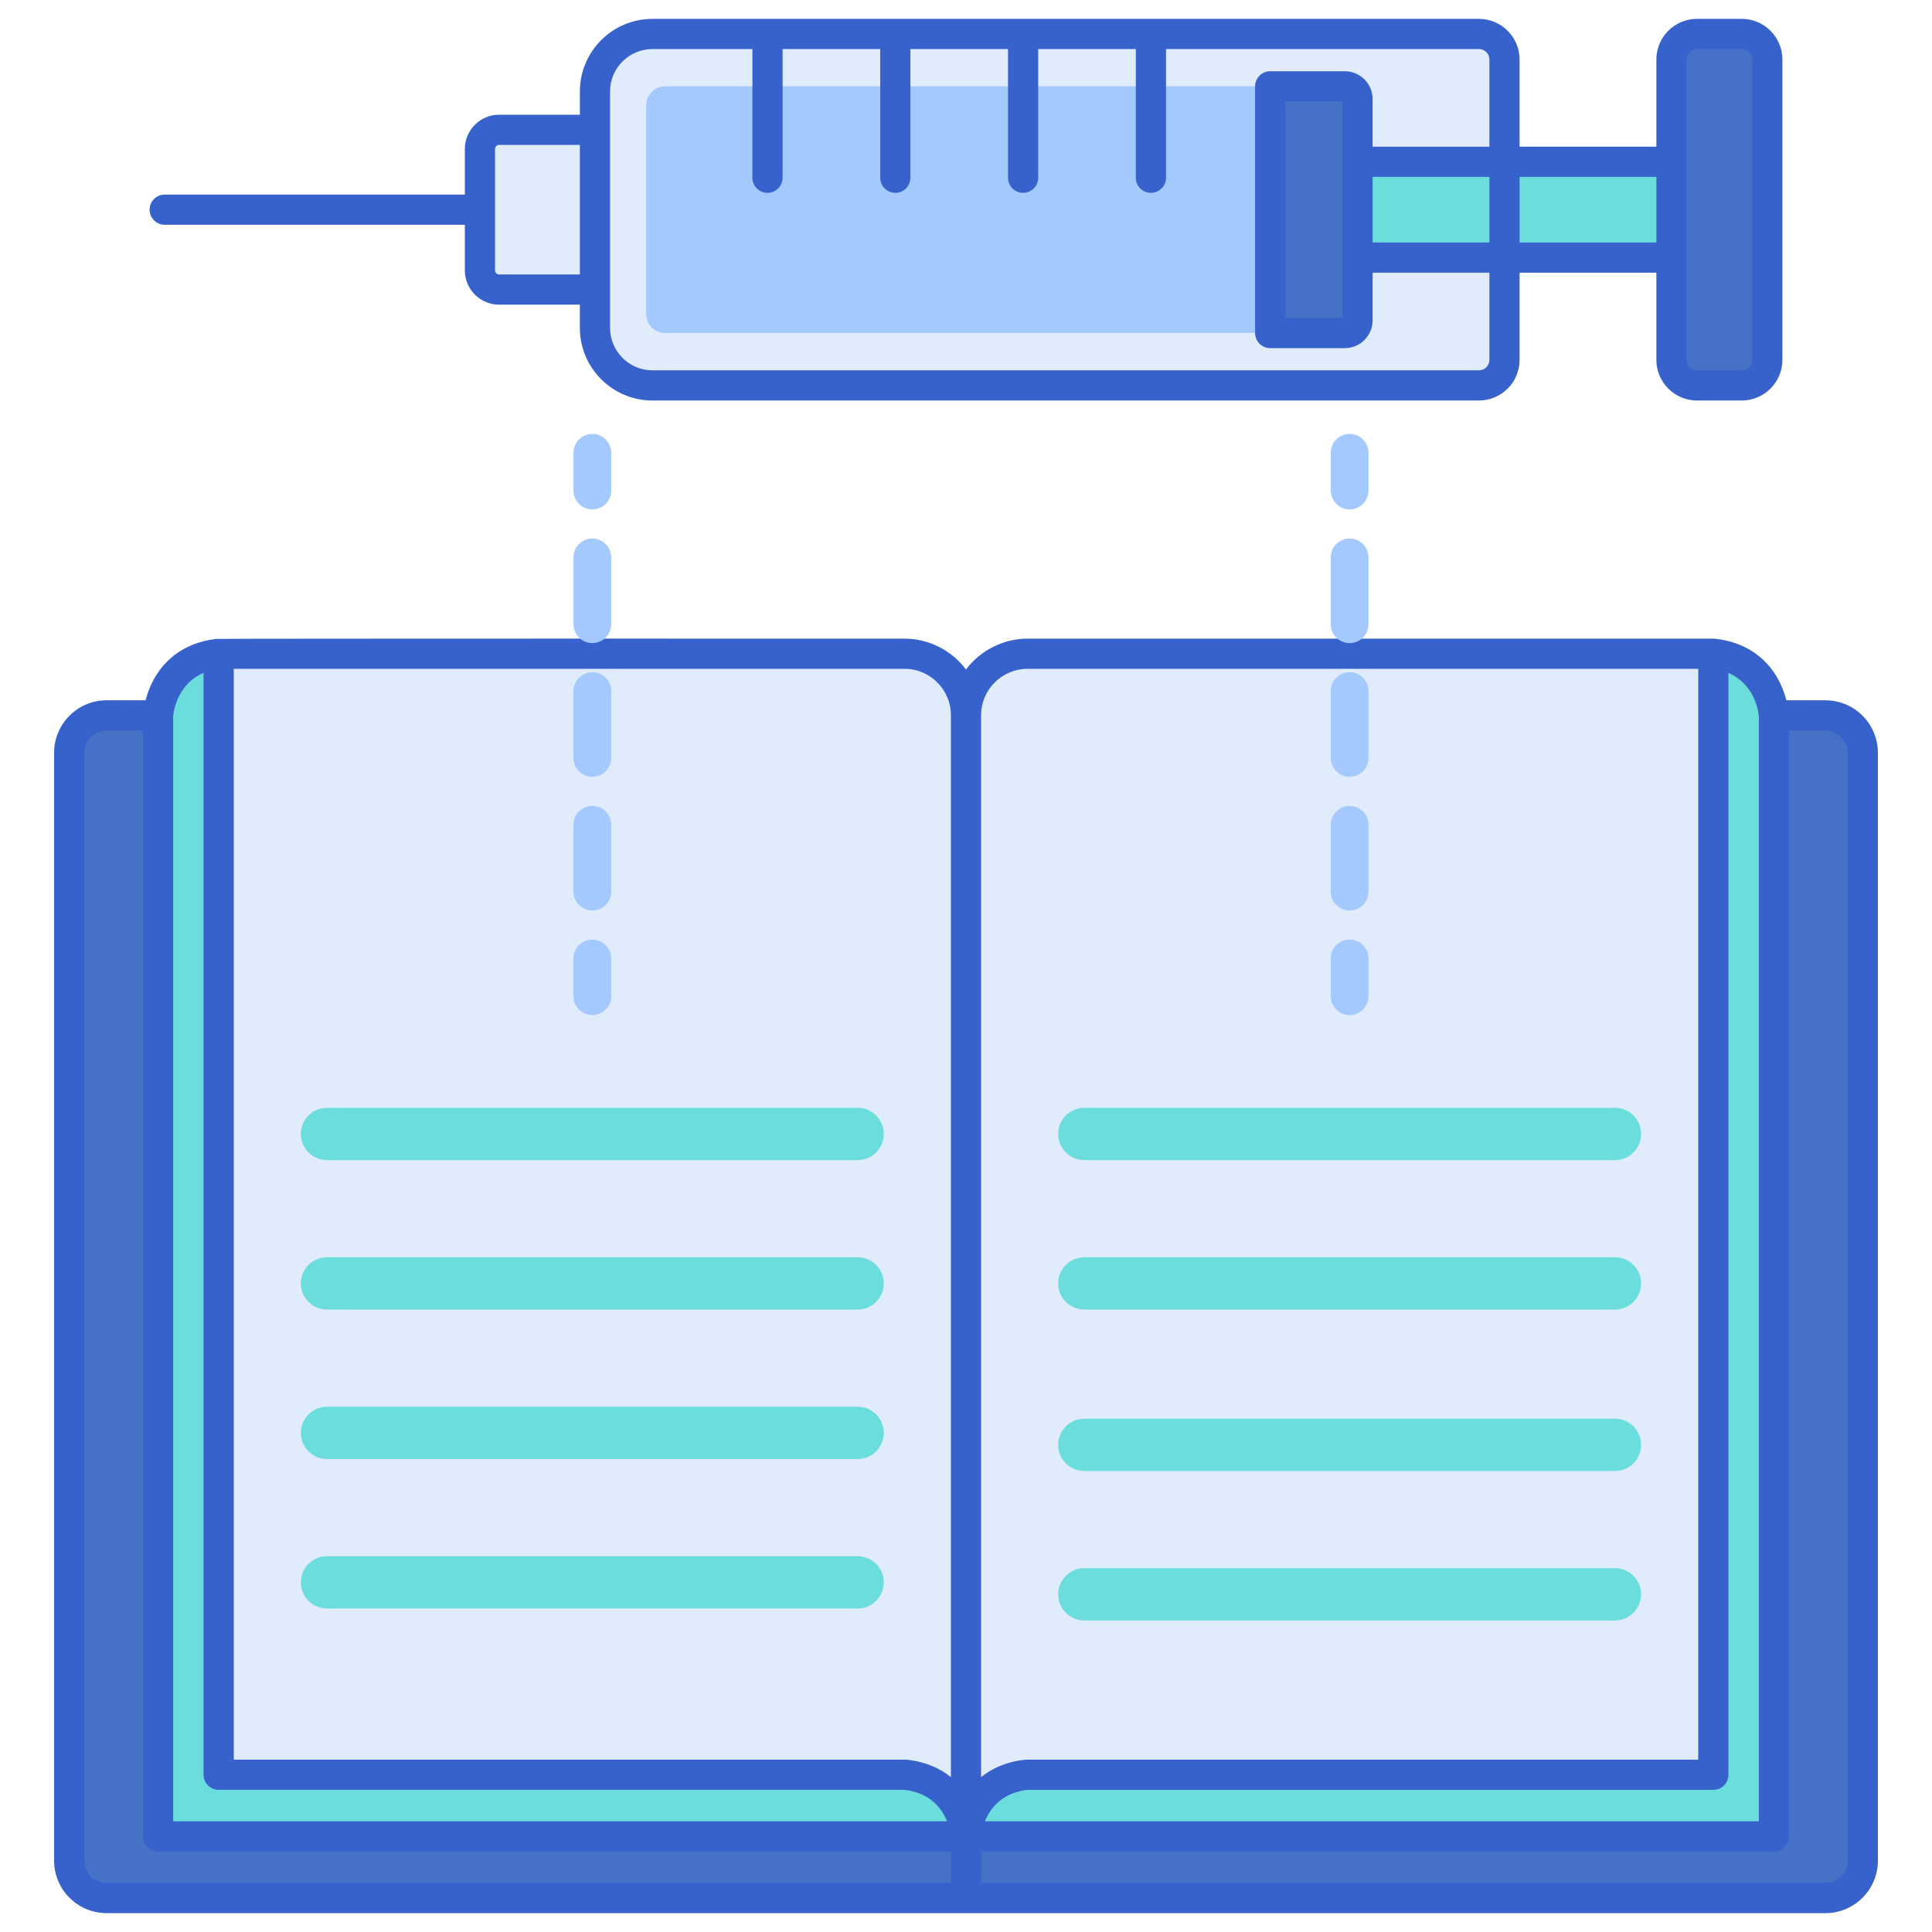 <svg id="Layer_1" enable-background="new 0 0 256 256" height="512" viewBox="0 0 256 256" width="512" xmlns="http://www.w3.org/2000/svg"><g><g><path d="m128 251.5h113.88c2.735 0 4.951-2.217 4.951-4.951v-146.806c0-2.735-2.217-4.951-4.951-4.951h-105.03c-4.888 0-8.85 3.962-8.85 8.85z" fill="#4671c6"/><path d="m128 251.5h-113.88c-2.735 0-4.951-2.217-4.951-4.951v-146.806c0-2.735 2.217-4.951 4.951-4.951h105.03c4.888 0 8.85 3.962 8.85 8.85z" fill="#4671c6"/><path d="m227.026 86.622v8.17h-99.026-99.026v-8.17c-7.592.825-8.029 8.17-8.029 8.17v148.538h8.029 99.026 99.026 8.029v-148.538s-.437-7.345-8.029-8.17z" fill="#6bdddd"/><path d="m119.863 86.622h-90.889v148.539h90.997c7.592.825 8.029 8.17 8.029 8.17v-148.572c0-4.494-3.643-8.137-8.137-8.137z" fill="#e0ebfc"/><path d="m136.029 235.161h90.997v-148.539h-90.889c-4.494 0-8.137 3.643-8.137 8.137v148.571c0-.009.441-7.345 8.029-8.169z" fill="#e0ebfc"/><g fill="#6bdddd"><path d="m213.987 153.721h-70.308c-1.914 0-3.466-1.552-3.466-3.466 0-1.914 1.552-3.466 3.466-3.466h70.308c1.914 0 3.466 1.552 3.466 3.466 0 1.914-1.551 3.466-3.466 3.466z"/><path d="m213.987 173.526h-70.308c-1.914 0-3.466-1.552-3.466-3.466 0-1.914 1.552-3.466 3.466-3.466h70.308c1.914 0 3.466 1.552 3.466 3.466 0 1.914-1.551 3.466-3.466 3.466z"/><path d="m213.987 194.916h-70.308c-1.914 0-3.466-1.552-3.466-3.466 0-1.914 1.552-3.466 3.466-3.466h70.308c1.914 0 3.466 1.552 3.466 3.466 0 1.914-1.551 3.466-3.466 3.466z"/><path d="m213.987 214.721h-70.308c-1.914 0-3.466-1.552-3.466-3.466 0-1.914 1.552-3.466 3.466-3.466h70.308c1.914 0 3.466 1.552 3.466 3.466 0 1.914-1.551 3.466-3.466 3.466z"/><path d="m113.641 193.331h-70.308c-1.914 0-3.466-1.552-3.466-3.466 0-1.914 1.552-3.466 3.466-3.466h70.308c1.914 0 3.466 1.552 3.466 3.466 0 1.915-1.552 3.466-3.466 3.466z"/><path d="m113.641 213.136h-70.308c-1.914 0-3.466-1.552-3.466-3.466 0-1.914 1.552-3.466 3.466-3.466h70.308c1.914 0 3.466 1.552 3.466 3.466 0 1.915-1.552 3.466-3.466 3.466z"/><path d="m113.641 153.721h-70.308c-1.914 0-3.466-1.552-3.466-3.466 0-1.914 1.552-3.466 3.466-3.466h70.308c1.914 0 3.466 1.552 3.466 3.466 0 1.914-1.552 3.466-3.466 3.466z"/><path d="m113.641 173.526h-70.308c-1.914 0-3.466-1.552-3.466-3.466 0-1.914 1.552-3.466 3.466-3.466h70.308c1.914 0 3.466 1.552 3.466 3.466 0 1.914-1.552 3.466-3.466 3.466z"/></g></g><path d="m199.353 47.683v-39.796c0-1.871-1.516-3.387-3.387-3.387h-109.51c-4.209 0-7.621 3.412-7.621 7.621v31.329c0 4.209 3.412 7.621 7.621 7.621h109.511c1.87-.001 3.386-1.517 3.386-3.388z" fill="#e0ebfc"/><path d="m139.8 35.829v-16.088c0-1.403-1.137-2.54-2.54-2.54h-71.126c-1.403 0-2.54 1.137-2.54 2.54v16.088c0 1.403 1.137 2.54 2.54 2.54h71.126c1.403 0 2.54-1.137 2.54-2.54z" fill="#e0ebfc"/><path d="m168.307 11.438h-80.158c-1.403 0-2.54 1.137-2.54 2.54v27.613c0 1.403 1.137 2.54 2.54 2.54h80.157v-32.693z" fill="#a4c9ff"/><path d="m194.405.713h12.701v54.144h-12.701z" fill="#6bdddd" transform="matrix(0 -1 1 0 172.971 228.541)"/><path d="m234.178 7.887v39.796c0 1.871-1.516 3.387-3.387 3.387h-5.927c-1.871 0-3.387-1.516-3.387-3.387v-39.796c0-1.871 1.516-3.387 3.387-3.387h5.927c1.871 0 3.387 1.516 3.387 3.387z" fill="#4671c6"/><path d="m178.185 11.438h-9.879v32.694h9.879c.935 0 1.693-.758 1.693-1.693v-29.307c.001-.935-.758-1.694-1.693-1.694z" fill="#4671c6"/><g fill="#3762cc"><path d="m21.821 29.785h39.772v6.044c0 2.503 2.037 4.54 4.54 4.54h10.701v3.081c0 5.305 4.316 9.62 9.621 9.62h109.511c2.971 0 5.387-2.416 5.387-5.387v-11.547h18.124v11.548c0 2.971 2.416 5.387 5.387 5.387h5.928c2.971 0 5.387-2.416 5.387-5.387v-39.797c0-2.971-2.416-5.387-5.387-5.387h-5.928c-2.971 0-5.387 2.416-5.387 5.387v11.548h-18.124v-11.548c0-2.971-2.416-5.387-5.387-5.387h-109.51c-5.305 0-9.621 4.315-9.621 9.62v3.081h-10.701c-2.503 0-4.54 2.037-4.54 4.54v6.044h-39.773c-1.104 0-2 .896-2 2s.896 2 2 2zm201.657 4.351v-12.701-13.548c0-.765.622-1.387 1.387-1.387h5.928c.765 0 1.387.622 1.387 1.387v39.797c0 .765-.622 1.387-1.387 1.387h-5.928c-.765 0-1.387-.622-1.387-1.387zm-22.124-10.701h18.124v8.701h-18.124zm-4 8.701h-15.475v-8.701h15.475zm-116.519 6.233v-21.168-5.081c0-3.099 2.521-5.62 5.621-5.62h13.24v17.052c0 1.104.896 2 2 2s2-.896 2-2v-17.052h12.936v17.052c0 1.104.896 2 2 2s2-.896 2-2v-17.052h12.935v17.052c0 1.104.896 2 2 2s2-.896 2-2v-17.052h12.935v17.052c0 1.104.896 2 2 2s2-.896 2-2v-17.052h41.466c.765 0 1.387.622 1.387 1.387v11.548h-15.475v-6.303c0-2.036-1.657-3.693-3.693-3.693h-9.879c-1.104 0-2 .896-2 2v32.693c0 1.104.896 2 2 2h9.879c2.036 0 3.693-1.657 3.693-3.693v-6.303h15.475v11.548c0 .765-.622 1.387-1.387 1.387h-109.512c-3.1 0-5.621-2.521-5.621-5.62zm97.044-24.931v7.996 12.701 7.996h-7.572v-28.693zm-112.285 6.303c0-.298.242-.54.54-.54h10.701v17.168h-10.701c-.298 0-.54-.242-.54-.54z"/><path d="m241.88 92.791h-5.171c-1.198-4.57-4.526-7.62-9.468-8.157-.071-.008-.144-.012-.216-.012h-90.889c-3.251 0-6.305 1.634-8.138 4.09-1.86-2.504-4.909-4.09-8.136-4.09-.505 0-90.774-.022-91.276.039-.007.001-.015.002-.022.003-4.616.568-8.031 3.42-9.274 8.126h-5.17c-3.833 0-6.951 3.119-6.951 6.952v146.806c0 3.833 3.118 6.951 6.951 6.951h113.88 113.88c3.833 0 6.951-3.118 6.951-6.951v-146.805c0-3.833-3.118-6.952-6.951-6.952zm-218.935 2.091c.25-2.336 1.606-4.72 4.029-5.721v146c0 1.104.896 2 2 2h90.883c3.447.412 4.963 2.5 5.629 4.169h-102.541zm103.055 154.618h-111.88c-1.627 0-2.951-1.324-2.951-2.951v-146.806c0-1.628 1.324-2.952 2.951-2.952h4.825v146.539c0 1.104.896 2 2 2h105.055zm0-14.022c-1.438-1.161-3.339-2.036-5.813-2.305-.071-.008-.144-.012-.216-.012h-88.996v-144.539h88.889c3.378 0 6.137 2.763 6.137 6.137v140.719zm103.025-.317v-145.989c2.439 1.019 3.785 3.399 4.029 5.708v146.45h-102.541c.667-1.671 2.183-3.757 5.63-4.169h90.883c1.104 0 1.999-.895 1.999-2zm-99.025-140.402c0-3.391 2.785-6.137 6.137-6.137h88.889v144.539h-88.996c-.072 0-.145.004-.216.012-2.503.271-4.395 1.154-5.813 2.302v-140.716zm114.831 151.79c0 1.627-1.324 2.951-2.951 2.951h-111.88v-4.17h105.055c1.104 0 2-.896 2-2v-146.539h4.825c1.627 0 2.951 1.324 2.951 2.952z"/></g><g><g><path d="m78.487 67.5c-1.381 0-2.5-1.119-2.5-2.5v-5c0-1.381 1.119-2.5 2.5-2.5s2.5 1.119 2.5 2.5v5c0 1.381-1.119 2.5-2.5 2.5z" fill="#a4c9ff"/></g><g><path d="m78.487 120.643c-1.381 0-2.5-1.119-2.5-2.5v-8.857c0-1.381 1.119-2.5 2.5-2.5s2.5 1.119 2.5 2.5v8.857c0 1.381-1.119 2.5-2.5 2.5zm0-17.714c-1.381 0-2.5-1.119-2.5-2.5v-8.857c0-1.381 1.119-2.5 2.5-2.5s2.5 1.119 2.5 2.5v8.857c0 1.381-1.119 2.5-2.5 2.5zm0-17.715c-1.381 0-2.5-1.119-2.5-2.5v-8.857c0-1.381 1.119-2.5 2.5-2.5s2.5 1.119 2.5 2.5v8.857c0 1.381-1.119 2.5-2.5 2.5z" fill="#a4c9ff"/></g><g><path d="m78.487 134.5c-1.381 0-2.5-1.119-2.5-2.5v-5c0-1.381 1.119-2.5 2.5-2.5s2.5 1.119 2.5 2.5v5c0 1.381-1.119 2.5-2.5 2.5z" fill="#a4c9ff"/></g></g><g><g><path d="m178.833 67.5c-1.381 0-2.5-1.119-2.5-2.5v-5c0-1.381 1.119-2.5 2.5-2.5s2.5 1.119 2.5 2.5v5c0 1.381-1.119 2.5-2.5 2.5z" fill="#a4c9ff"/></g><g><path d="m178.833 120.643c-1.381 0-2.5-1.119-2.5-2.5v-8.857c0-1.381 1.119-2.5 2.5-2.5s2.5 1.119 2.5 2.5v8.857c0 1.381-1.119 2.5-2.5 2.5zm0-17.714c-1.381 0-2.5-1.119-2.5-2.5v-8.857c0-1.381 1.119-2.5 2.5-2.5s2.5 1.119 2.5 2.5v8.857c0 1.381-1.119 2.5-2.5 2.5zm0-17.715c-1.381 0-2.5-1.119-2.5-2.5v-8.857c0-1.381 1.119-2.5 2.5-2.5s2.5 1.119 2.5 2.5v8.857c0 1.381-1.119 2.5-2.5 2.5z" fill="#a4c9ff"/></g><g><path d="m178.833 134.5c-1.381 0-2.5-1.119-2.5-2.5v-5c0-1.381 1.119-2.5 2.5-2.5s2.5 1.119 2.5 2.5v5c0 1.381-1.119 2.5-2.5 2.5z" fill="#a4c9ff"/></g></g></g></svg>